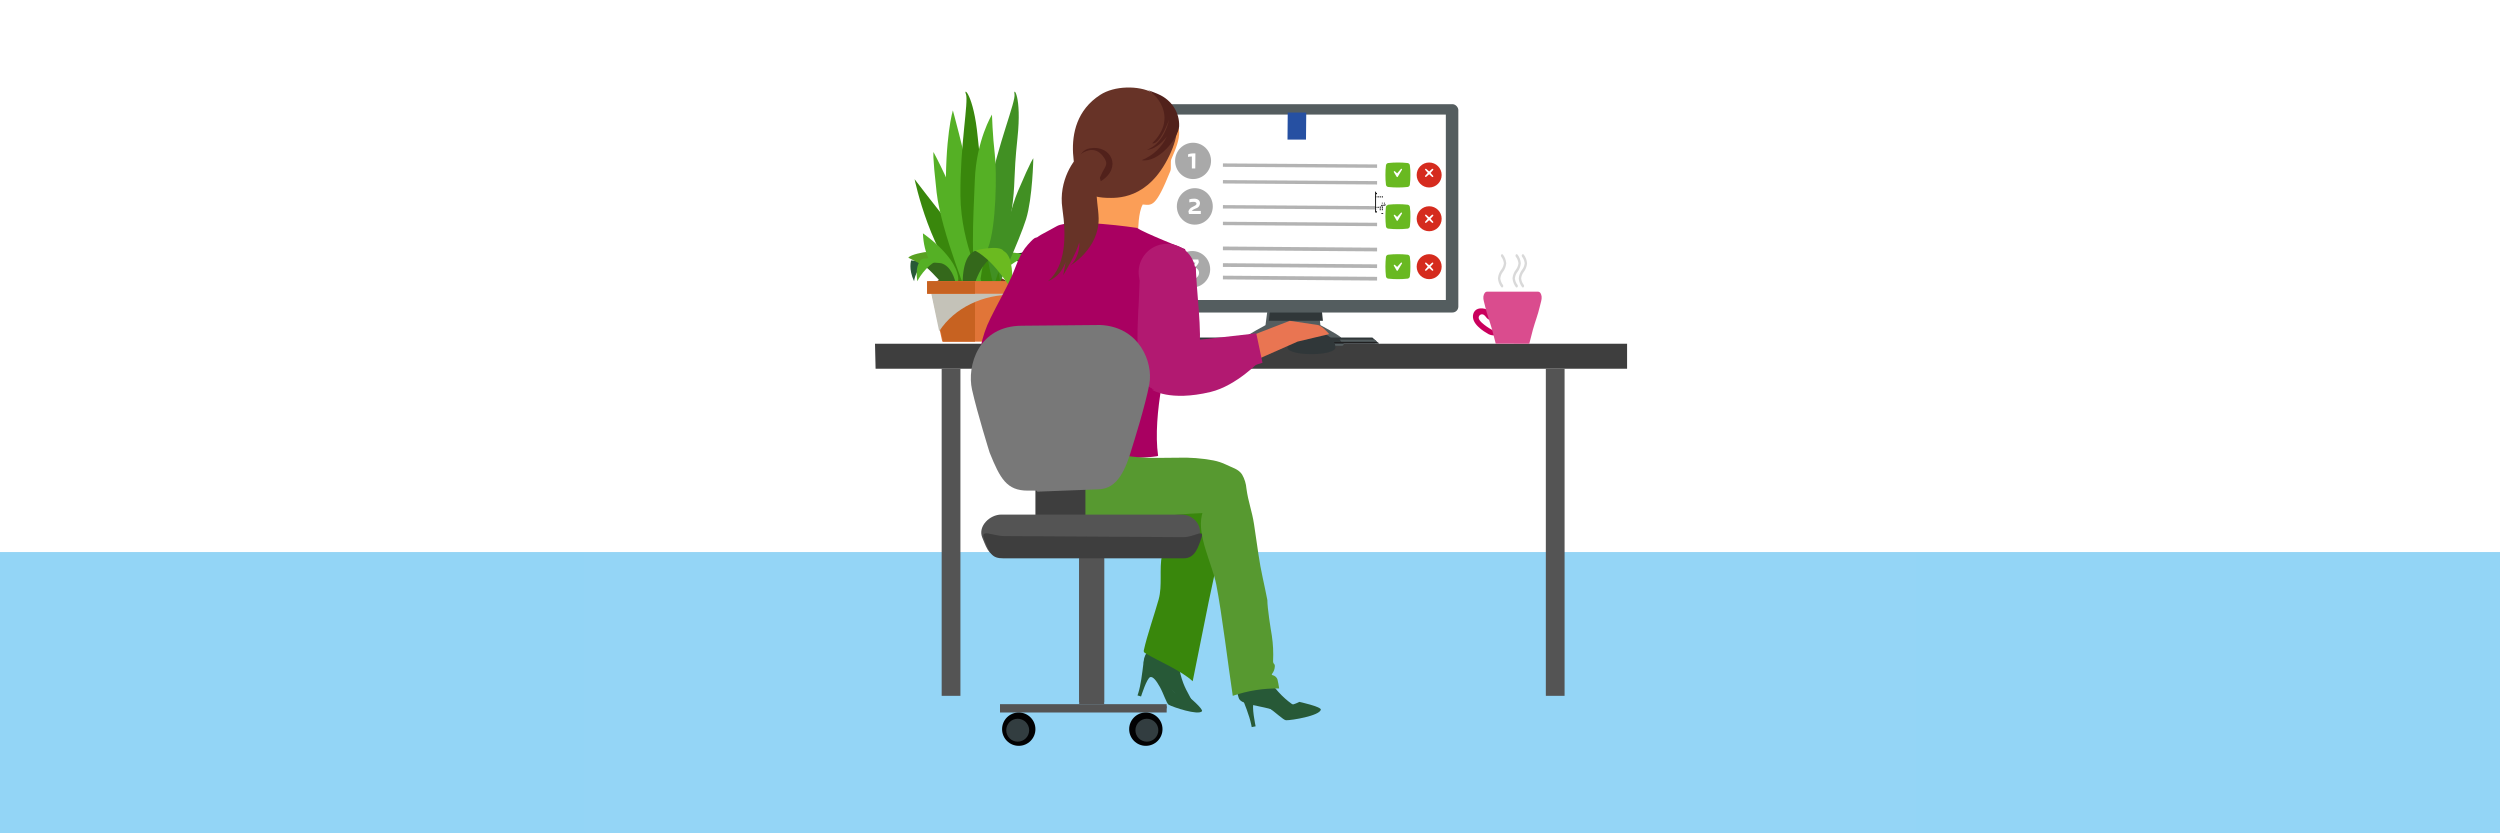<?xml version="1.0" encoding="UTF-8"?>
<svg width="1200px" height="400px" viewBox="0 0 1200 400" version="1.1" xmlns="http://www.w3.org/2000/svg" xmlns:xlink="http://www.w3.org/1999/xlink">
    <title>toolbox / datagedreven-werken / header-06-aan-de slag-datagedreven werken in de praktijk</title>
    <g id="toolbox-/-datagedreven-werken-/-header-06-aan-de-slag-datagedreven-werken-in-de-praktijk" stroke="none" stroke-width="1" fill="none" fill-rule="evenodd">
        <g id="bg-hero-image-datagedreven-werken">
            <polygon id="wit" fill="#FFFFFF" points="0 400 1200 400 1200 0 0 0"></polygon>
            <rect id="Rectangle" fill="#FFFFFF" x="280" y="0" width="640" height="400"></rect>
            <polygon id="wit" fill="#FFFFFF" points="0 400 1200 400 1200 0 0 0"></polygon>
            <polygon id="grijs" fill="#DEDFDE" points="0 400 1200 400 1200 265 0 265"></polygon>
            <polygon id="blauw" fill="#93D5F6" points="0 400 1200 400 1200 265 0 265"></polygon>
        </g>
        <g id="toolbox-/-datagedreven-werken-/-06-aan-de-slag-datagedreven-werken-in-de-praktijk" transform="translate(280, 0)">
            <rect id="Rectangle" fill-opacity="0.01" fill="#D8D8D8" x="0" y="0" width="640" height="400" rx="2"></rect>
            <g id="7176-ICTU-Toolbox_Aan-de-slag--datagedreven-werken-in-de-praktijk" stroke-width="1" transform="translate(140, 42)">
                <rect id="Rectangle" fill="#545454" fill-rule="nonzero" x="32" y="135" width="9" height="157"></rect>
                <path d="M161.087,188.729 C154.122,193.873 148.619,204.16 146.298,216.312 C143.861,229.17 140.051,255.711 137.55,261.523 C133.189,271.811 130.098,269.586 129.033,275.668 C128.52,278.561 133.997,281.699 139.628,286.74 C146.439,292.848 149.453,297.657 151.48,295.458 C153.801,292.976 145.541,289.247 145.169,269.74 C145.054,263.954 155.571,239.136 161.125,226.341 C166.679,213.547 174.965,199.904 172.579,190.967 C171.45,186.787 168.064,183.47 161.035,188.639" id="Path" fill="#275937" fill-rule="nonzero"></path>
                <path d="M150.255,292.038 C150.255,292.038 145.284,292.138 143.16,289.804 C141.035,287.47 138.997,279.009 137.133,275.352 C136.015,273.164 134.77,271.043 133.406,269 C133.406,269 129.603,269.961 128.957,275.49 C128.15,281.979 127.578,286.846 126.348,290.765 L126,291.801 L127.702,292.312 C127.702,292.312 130.498,283.377 132.163,282.99 C133.406,282.703 134.959,284.55 136.748,287.757 C138.537,290.965 139.966,295.707 140.973,296.281 C143.023,297.429 155.063,301.485 156.927,299.426 C157.822,298.44 150.192,292.038 150.192,292.038" id="Path" fill="#275937" fill-rule="nonzero"></path>
                <path d="M161.528,194.189 C157.9,202.568 158.181,214.975 162.346,227.731 C166.715,241.135 174.265,268.564 174.993,275.325 C176.27,287.226 172.438,286.682 174.597,293.041 C175.606,296.046 182.16,296.305 189.812,298.299 C199.074,300.721 204.26,303.79 204.95,300.695 C205.768,297.185 196.416,297.755 186.107,279.43 C183.041,273.991 182.428,244.904 180.882,229.998 C179.336,215.091 179.809,198.01 173.077,190.705 C169.921,187.299 165.169,185.823 161.579,194.189" id="Path" fill="#275937" fill-rule="nonzero"></path>
                <path d="M203.703,294.89 C203.703,294.89 199.088,297.469 195.831,296.334 C192.573,295.199 186.148,287.938 182.451,285.32 C180.256,283.745 177.968,282.302 175.6,281 C175.6,281 172.536,283.863 174.889,289.589 C177.603,296.321 179.659,301.364 180.589,305.813 L180.822,307 L182.697,306.639 C182.697,306.639 180.551,296.489 181.908,295.264 C182.878,294.374 185.36,295.354 188.772,297.572 C192.185,299.791 196.037,303.673 197.291,303.724 C199.877,303.789 213.334,301.609 213.993,298.656 C214.304,297.224 203.652,294.89 203.652,294.89" id="Path" fill="#275937" fill-rule="nonzero"></path>
                <rect id="Rectangle" fill="#545454" fill-rule="nonzero" x="60" y="296" width="80" height="4"></rect>
                <path d="M69,300 C64.582,300 61,303.582 61,308 C61,312.418 64.582,316 69,316 C73.418,316 77,312.418 77,308 C77,303.582 73.418,300 69,300" id="Path" fill="#020203" fill-rule="nonzero"></path>
                <path d="M130,300 C125.582,300 122,303.582 122,308 C122,312.418 125.582,316 130,316 C134.418,316 138,312.418 138,308 C138,303.582 134.418,300 130,300" id="Path" fill="#020203" fill-rule="nonzero"></path>
                <path d="M130.473,303 C127.441,303.015 124.993,305.481 125,308.513 C125.007,311.546 127.468,314 130.5,314 C133.532,314 135.993,311.546 136,308.513 C136,307.049 135.417,305.644 134.38,304.61 C133.344,303.576 131.938,302.996 130.473,303" id="Path" fill="#323D40" fill-rule="nonzero"></path>
                <rect id="Rectangle" fill="#545454" fill-rule="nonzero" x="60" y="297" width="80" height="1"></rect>
                <path d="M68.487,303 C65.451,303.007 62.995,305.473 63,308.509 C63.005,311.545 65.469,314.002 68.504,314 C71.54,313.998 74,311.536 74,308.5 C73.985,305.463 71.523,303.007 68.487,303" id="Path" fill="#323D40" fill-rule="nonzero"></path>
                <rect id="Rectangle" fill="#545454" fill-rule="nonzero" x="98" y="226" width="12" height="70"></rect>
                <rect id="Rectangle" fill="#545454" fill-rule="nonzero" x="98" y="225" width="12" height="70"></rect>
                <path d="M141.628,187.285 C142.079,191.371 138.428,220.812 137.757,224.423 C136.351,231.272 138.002,239.034 136.17,245.665 C134.338,252.296 130.532,263.218 129.048,270.081 C128.984,270.325 128.984,270.582 129.048,270.826 C129.186,271.143 129.44,271.395 129.758,271.533 C136.286,275.491 146.905,279.796 152.492,285 L160.168,246.86 L170,200.598 L163.097,186 L141.628,187.285 Z" id="Path" fill="#39870C" fill-rule="nonzero"></path>
                <path d="M18.754,93 C18.754,93 19.348,85.915 26,83.877 L17.355,83 C17.355,83 15.942,86.968 18.754,93 Z" id="Path" fill="#275937" fill-rule="nonzero"></path>
                <path d="M24.088,79 C24.088,79 17.06,80.044 16,81.724 C16,81.724 31.967,89.158 38,97 C38,97.038 33.105,79 24.088,79 Z" id="Path" fill="#59A121" fill-rule="nonzero"></path>
                <path d="M63,80.62 C70.295,82.052 71.811,89 71.811,89 C74.261,82.788 72.165,79 72.165,79 L63,80.62 Z" id="Path" fill="#1E3C11" fill-rule="nonzero"></path>
                <path d="M63.939,79 C55.217,79.708 52,97 52,97 C57.175,89.128 72,80.908 72,80.908 C70.83,79.432 63.939,79 63.939,79 Z" id="Path" fill="#55B025" fill-rule="nonzero"></path>
                <path d="M65,96 C65,99.873 56.728,103 46.5,103 C36.272,103 28,99.873 28,96 C28,92.127 36.272,89 46.5,89 C56.728,89 65,92.139 65,96 Z" id="Path" fill="#713F1D" fill-rule="nonzero"></path>
                <path d="M68.651,49.671 C62.02,65.202 58,98 58,98 C58,98 69.369,73.293 72.502,63.237 C75.635,53.181 76,34 76,34 C76,34 75.282,34.128 68.651,49.671 Z" id="Path" fill="#419023" fill-rule="nonzero"></path>
                <path d="M34.059,53.459 C34.718,83.425 50.616,95 50.616,95 C57.341,83.323 37.381,11 37.381,11 C37.381,11 33.48,23.532 34.059,53.459 Z" id="Path" fill="#55B025" fill-rule="nonzero"></path>
                <path d="M49.298,23.677 C47.325,3.315 42.26,-0.347 43.642,3.187 C45.023,6.722 40.761,27.941 41.011,51.926 C41.261,75.912 52.403,95.799 52.403,95.799 C52.403,95.799 59.559,99.18 59.967,94.596 C60.506,88.474 54.323,72.634 53.573,58.893 C52.81,44.896 51.285,44.025 49.298,23.677 Z" id="Path" fill="#39870C" fill-rule="nonzero"></path>
                <path d="M68.393,24.192 C70.54,4.007 66.245,-0.503 66.952,3.156 C67.659,6.814 59.082,26.707 54.534,50.158 C49.985,73.608 57.002,95 57.002,95 C57.002,95 61.99,83.008 65.565,59.278 C67.593,45.495 66.259,44.365 68.393,24.192 Z" id="Path" fill="#419023" fill-rule="nonzero"></path>
                <path d="M56.142,13 C56.142,13 48.662,25.286 47.921,44.312 C47.179,63.338 45.514,87.039 50.028,99 C50.028,99 50.366,86.974 54.295,76.922 C58.224,66.87 58.523,40.545 57.495,31.961 C56.468,23.377 56.142,13 56.142,13 Z" id="Path" fill="#55B025" fill-rule="nonzero"></path>
                <path d="M19,44 C19,44 27.022,82.722 45,97 C45,97 43.332,74.522 36.469,66.231 C29.606,57.94 19,44 19,44 Z" id="Path" fill="#39870C" fill-rule="nonzero"></path>
                <path d="M29.579,50.383 C31.709,69.316 46,104 46,104 C46,104 43.387,73.437 40.905,61.794 C38.423,50.152 28.09,31 28.09,31 C28.09,31 27.45,31.451 29.579,50.383 Z" id="Path" fill="#55B025" fill-rule="nonzero"></path>
                <path d="M39.368,96 C43.852,84.083 23,70 23,70 C23.77,90.029 39.368,96 39.368,96 Z" id="Path" fill="#55B025" fill-rule="nonzero"></path>
                <path d="M31.823,84.368 C31.823,84.368 24.565,83.354 23,84.692 C23,84.692 36.49,96.568 39.984,106 C39.984,106 40.74,86.966 31.823,84.368 Z" id="Path" fill="#34681B" fill-rule="nonzero"></path>
                <path d="M20.299,93 C20.299,93 23.963,85.437 31,82.519 C31,82.519 22.988,81.149 21.887,82.861 C21.023,84.163 19.309,86.287 20.299,93 Z" id="Path" fill="#55B025" fill-rule="nonzero"></path>
                <path d="M47.787,78.516 C47.787,78.516 57.351,76.815 60,79.59 C60,79.59 43.668,81.955 45.045,121 C45.032,120.936 36.634,83.31 47.787,78.516 Z" id="Path" fill="#34681B" fill-rule="nonzero"></path>
                <path d="M60.747,122 L32.29,122 C30.21,112.333 28.114,102.667 26,93 L67,93 C64.92,102.667 62.836,112.333 60.747,122 Z" id="Path" fill="#E17538" fill-rule="nonzero"></path>
                <path d="M48,93 L26,93 C28.201,102.667 30.429,112.333 32.683,122 L48,122 L48,93 Z" id="Path" fill="#C76221" fill-rule="nonzero"></path>
                <path d="M26,94.051 C27.595,101.701 29.198,109.35 30.81,117 C38.164,105.602 52.217,99.227 65.842,99.533 C66.232,97.685 66.622,95.836 67,94 L26,94.051 Z" id="Path" fill="#C4C2B8" fill-rule="nonzero"></path>
                <rect id="Rectangle" fill="#E17538" fill-rule="nonzero" x="25" y="93" width="43" height="6"></rect>
                <rect id="Rectangle" fill="#C76221" fill-rule="nonzero" x="25" y="93" width="23" height="6"></rect>
                <path d="M65.954,98 C65.954,98 58.34,83.909 48,78.247 C48,78.247 59.671,75.303 61.739,78.461 C65.085,80.449 66.257,85.293 65.954,98 Z" id="Path" fill="#6BBA20" fill-rule="nonzero"></path>
                <polygon id="Path" fill="#3E3E3E" fill-rule="nonzero" points="361 135 361 123 0 123 0.283 135"></polygon>
                <path d="M224.82,122.682 L223.603,119.914 C222.148,118.504 213.801,114.066 213.801,114.066 L213.801,114.066 L211.698,96.183 L189.805,96 L187.437,114.079 L187.437,114.079 C187.437,114.079 179.011,118.583 177.529,119.966 L176.207,122.695 C175.691,123.178 176.207,124 177.027,124 L223.974,124 C224.794,124 225.297,123.191 224.807,122.695" id="Path" fill="#545D5F" fill-rule="nonzero"></path>
                <polygon id="Path" fill="#303739" fill-rule="nonzero" points="214.232 104.692 202.093 102 189.887 104.446 189 112 215 112"></polygon>
                <rect id="Rectangle" fill="#545D5F" fill-rule="nonzero" x="122" y="8" width="158" height="100" rx="2.83"></rect>
                <rect id="Rectangle" fill="#FFFFFF" fill-rule="nonzero" x="125" y="13" width="149" height="89"></rect>
                <polygon id="Path" fill="#2650A2" fill-rule="nonzero" points="206.876 25 198 25 198.111 12 207 12"></polygon>
                <line x1="137.495" y1="80" x2="137.505" y2="79" id="Path" fill="#BBB9AE" fill-rule="nonzero"></line>
                <line x1="137.495" y1="84" x2="137.505" y2="83" id="Path" fill="#BBB9AE" fill-rule="nonzero"></line>
                <path d="M297.706,117.452 L297.706,117.452 C297.706,117.348 297.566,117.257 297.49,117.153 C297.313,116.986 297.116,116.841 296.904,116.724 L295.821,116.139 C295.048,115.71 294.3,115.237 293.579,114.722 C292.305,113.812 289.872,112.032 289.758,110.576 C289.733,109.948 290.062,109.362 290.604,109.065 C291.147,108.769 291.808,108.816 292.305,109.185 C293.006,109.627 293.414,110.563 294.114,111.07 C296.662,112.89 296.127,108.808 295.248,107.755 C294.29,106.755 293.009,106.146 291.643,106.039 C288.229,105.662 286.815,108.08 287.019,110.342 C287.223,112.604 288.994,114.462 290.841,115.983 C291.769,116.716 292.753,117.373 293.783,117.946 C294.752,118.652 295.917,119.022 297.108,118.999 C297.473,119.01 297.805,118.787 297.939,118.44 C298.074,118.094 297.98,117.698 297.706,117.452 L297.706,117.452 Z" id="Path" fill="#CA005D" fill-rule="nonzero"></path>
                <path d="M297.952,122.948 L296.204,116.217 C295.077,112.228 293.821,109.123 292.967,105.446 C292.734,104.484 292.475,103.536 292.242,102.574 C292.034,101.853 291.959,101.1 292.021,100.352 C292.203,99.053 292.85,97.974 293.834,98 L318.166,98 C319.318,98 319.797,99.092 319.979,100.352 C320.041,101.1 319.966,101.853 319.758,102.574 C319.525,103.536 319.253,104.484 319.033,105.446 C318.179,109.123 316.923,112.228 315.796,116.217 L314.048,123 L297.952,122.948 Z" id="Path" fill="#DA4C8E" fill-rule="nonzero"></path>
                <path d="M310.155,91.63 C310.301,90.442 310.746,89.346 311.423,88.507 C312.301,87.391 312.857,85.93 313,84.361 C312.852,82.788 312.288,81.326 311.402,80.214 C311.177,79.929 310.813,79.929 310.588,80.214 C310.37,80.499 310.37,80.952 310.588,81.237 C311.266,82.075 311.711,83.172 311.856,84.361 C311.711,85.55 311.266,86.646 310.588,87.484 C309.709,88.601 309.15,90.061 309,91.63 C309.15,93.203 309.709,94.667 310.588,95.79 C310.697,95.928 310.846,96.004 311,96 C311.151,96.002 311.296,95.926 311.402,95.79 C311.621,95.5 311.621,95.043 311.402,94.753 C310.729,93.914 310.29,92.817 310.155,91.63 L310.155,91.63 Z" id="Path" fill="#D9D9D9" fill-rule="nonzero"></path>
                <path d="M307.144,91.63 C307.288,90.443 307.729,89.347 308.402,88.506 C309.292,87.398 309.856,85.934 310,84.359 C309.856,82.784 309.292,81.32 308.402,80.212 C308.18,79.929 307.82,79.929 307.598,80.212 C307.376,80.495 307.376,80.953 307.598,81.236 C308.273,82.075 308.715,83.171 308.856,84.359 C308.715,85.547 308.273,86.644 307.598,87.483 C306.714,88.597 306.152,90.058 306,91.63 C306.152,93.205 306.715,94.669 307.598,95.79 C307.704,95.926 307.849,96.002 308,96 C308.151,96.004 308.297,95.928 308.402,95.79 C308.626,95.503 308.626,95.04 308.402,94.753 C307.725,93.916 307.283,92.818 307.144,91.63 L307.144,91.63 Z" id="Path" fill="#D9D9D9" fill-rule="nonzero"></path>
                <path d="M300.144,91.632 C300.288,90.445 300.729,89.349 301.402,88.508 C302.292,87.399 302.856,85.935 303,84.36 C302.856,82.785 302.292,81.321 301.402,80.212 C301.18,79.929 300.82,79.929 300.598,80.212 C300.376,80.495 300.376,80.953 300.598,81.236 C301.273,82.075 301.715,83.172 301.856,84.36 C301.715,85.548 301.273,86.645 300.598,87.484 C299.714,88.599 299.152,90.06 299,91.632 C299.152,93.207 299.715,94.672 300.598,95.792 C300.822,96.069 301.178,96.069 301.402,95.792 C301.626,95.506 301.626,95.042 301.402,94.755 C300.725,93.918 300.283,92.82 300.144,91.632 L300.144,91.632 Z" id="Path" fill="#D9D9D9" fill-rule="nonzero"></path>
                <polygon id="Path" fill="#303739" fill-rule="nonzero" points="137.149 120 238.721 120 242 123 134 123"></polygon>
                <polygon id="Path" fill="#545D5F" fill-rule="nonzero" points="219.241 121 137.673 121 136 122 220 122"></polygon>
                <polygon id="Path" fill="#545D5F" fill-rule="nonzero" points="239.77 121 223 121 223.85 122 241 122"></polygon>
                <polygon id="Path" fill="#1C1A1C" fill-rule="nonzero" points="135.231 122.735 239.771 122.735 242 122.265 134 122.265"></polygon>
                <path d="M221,124.776 C221,129.075 198,129.075 198,124.776 C198,120.477 203.157,117 209.5,117 C215.843,117 221,120.49 221,124.776 Z" id="Path" fill="#303739" fill-rule="nonzero"></path>
                <path d="M178,120.146 L199.075,112 L212.508,113.981 C214.14,114.216 216.99,117.1 218,118.363 L202.819,121.978 L184.684,130 L178,120.146 Z" id="Path" fill="#E97552" fill-rule="nonzero"></path>
                <g id="Group" opacity="0.8" transform="translate(143, 78)" fill-rule="nonzero">
                    <ellipse id="Oval" fill="#949494" cx="9.259" cy="9.244" rx="8.626" ry="8.756"></ellipse>
                    <path d="M7.017,4.551 L12.198,4.551 L12.439,5.837 C12.044,6.896 11.325,7.797 10.387,8.409 L10.387,8.409 C11.636,8.601 12.554,9.698 12.54,10.98 C12.54,12.883 10.741,14.284 8.005,14.259 L6.802,14.259 L6.802,12.986 L7.98,12.986 C9.791,12.986 10.83,12.291 10.843,11.16 C10.843,10.401 10.26,9.746 9.196,9.501 C8.68,9.75 8.135,9.932 7.575,10.041 L7.283,8.756 C8.816,8.444 10.13,7.454 10.868,6.056 L6.992,6.056 L7.017,4.551 Z" id="Path" fill="#FFFFFF"></path>
                </g>
                <path d="M81.275,73.038 C77.017,71.747 77.561,70.869 73.394,75.412 C69.227,79.955 67.467,86.563 65.772,90.306 C62.64,97.236 58.849,103.78 55.536,110.53 C50.67,120.222 49.894,128.185 49.001,139.271 C48.871,141.04 67.7,139.078 68.8,138.729 C71.272,137.929 80.33,118.764 82.323,110.723 C84.316,102.683 81.275,73.038 81.275,73.038 Z" id="Path" fill="#A90061" fill-rule="nonzero"></path>
                <path d="M142.231,34.407 C146.7,24.003 148.961,18.176 138.702,9.58 C135.201,7.147 131.462,5.073 127.541,3.39 C107.454,-2.177 101.887,9.814 98.293,24.523 C95,38.061 98.476,48.283 103.338,53.667 L99.6,66.399 L126.313,69 C126.313,69 126.313,59.896 128.521,56.151 C132.886,56.515 134.651,57.829 141.773,40.09 C142.309,38.802 141.695,35.655 142.231,34.407 Z" id="Path" fill="#FB9E57" fill-rule="nonzero"></path>
                <path d="M125.775,67.397 C128.776,69.626 148.458,77.402 148.73,77.556 C150.889,78.837 139.276,110.67 143.415,120.752 C140.647,125.876 133.069,157.338 135.888,176.759 C136.082,178.104 70,180 70,180 C71.836,165.909 81.367,117.678 78.858,105.7 C75.535,89.815 74.255,76.236 75.354,74.66 C78.018,70.817 80.229,70.625 87.174,66.603 C94.118,62.58 125.775,67.397 125.775,67.397 Z" id="Path" fill="#A90061" fill-rule="nonzero"></path>
                <path d="M108.085,3.545 C114.979,-0.941 126.624,-1.019 133.142,2.463 C139.659,5.945 150.85,12.778 141.295,32.679 C131.051,54.04 116.056,53.088 111.019,52.958 C101.931,52.605 98.854,48.589 98.854,48.589 C98.854,48.589 85.664,18.06 108.085,3.545 Z" id="Path" fill="#673327" fill-rule="nonzero"></path>
                <path d="M100.845,33.149 C105.023,31.313 107.905,42.886 108.365,45 C118.893,38.49 113.253,27.321 103.045,29.213 C101.481,29.452 100.077,30.305 99.144,31.581 C98.211,32.858 97.825,34.453 98.074,36.014 L100.845,33.149 Z" id="Path" fill="#51211B" fill-rule="nonzero"></path>
                <path d="M99.118,31.721 C95.555,34.065 87.975,44.665 89.932,58.02 C91.888,71.376 91.603,85.775 83,93 C93.054,89.046 92.782,76.502 92.782,76.502 L90.346,90.128 C90.346,90.128 96.941,79.245 98.017,74.325 C98.392,76.489 97.369,82.516 93.715,85.517 C93.715,85.517 107.617,77.391 107.345,62.811 C107.268,58.162 105.972,52.302 106.477,49.147 C108.188,38.212 112.956,38.406 110.118,33.95 C106.309,28.038 101.67,30.073 99.118,31.721 Z" id="Path" fill="#673327" fill-rule="nonzero"></path>
                <path d="M136.022,3.231 C133.521,2.109 130.288,1 130.288,1 C133.681,1.867 146.253,13.75 133.056,26.794 C136.781,27.687 141.158,15.434 141.158,15.434 C141.158,15.434 139.162,26.692 130.514,29.893 C133.734,29.829 137.459,27.062 140.093,23.517 C137.733,28.654 133.403,32.726 128,34.891 C136.142,36.268 145.681,24.282 145.987,18.608 C146.255,12.013 142.31,5.925 136.022,3.231 L136.022,3.231 Z" id="Path" fill="#51211B" fill-rule="nonzero"></path>
                <path d="M153.963,86 C153.963,86 154.09,88.478 154.14,89.711 C154.146,89.737 154.146,89.764 154.14,89.791 C155.116,106.636 157.347,119.784 154.875,135 L126.601,133.675 C126.594,133.617 126.594,133.559 126.601,133.502 C126.462,132.177 126.348,130.852 126.284,129.433 C126.158,127.565 126.082,125.643 126.044,123.694 C125.93,118.578 126.044,113.237 126.335,107.79 C126.335,106.941 126.436,106.106 126.5,105.271 L126.665,101.719 L127.222,87.988 L153.963,86 Z" id="Path" fill="#B21971" fill-rule="nonzero"></path>
                <ellipse id="Oval" fill="#B21971" fill-rule="nonzero" transform="translate(140.36, 131.956) rotate(-60.62) translate(-140.36, -131.956) " cx="140.36" cy="131.956" rx="14.458" ry="14.484"></ellipse>
                <ellipse id="Oval" fill="#B21971" fill-rule="nonzero" transform="translate(140.183, 88.64) rotate(-21) translate(-140.183, -88.64) " cx="140.183" cy="88.64" rx="13.639" ry="13.605"></ellipse>
                <ellipse id="Oval" fill="#B21971" fill-rule="nonzero" transform="translate(138.417, 134.116) rotate(-7.25) translate(-138.417, -134.116) " cx="138.417" cy="134.116" rx="11.725" ry="11.686"></ellipse>
                <polygon id="Path" fill="#B21971" fill-rule="nonzero" points="183.008 118 185.817 131.29 186 132.139 140.442 146 136 123.334"></polygon>
                <path d="M133,145.095 C133,145.095 141.298,150.854 161.017,146.155 C173.606,143.166 185,131 185,131 L133,145.095 Z" id="Path" fill="#B21971" fill-rule="nonzero"></path>
                <line x1="167" y1="77.22" x2="241" y2="77.78" id="Path" stroke="#B3B3B3" stroke-width="1.78"></line>
                <line x1="167" y1="85.225" x2="241" y2="85.775" id="Path" stroke="#B3B3B3" stroke-width="1.78"></line>
                <line x1="167" y1="91.22" x2="241" y2="91.78" id="Path" stroke="#B3B3B3" stroke-width="1.78"></line>
                <g id="Group" opacity="0.8" transform="translate(144, 26)" fill-rule="nonzero">
                    <ellipse id="Oval" fill="#949494" cx="8.677" cy="9.229" rx="8.626" ry="8.717"></ellipse>
                    <path d="M6.347,6.003 C7.169,5.754 8.022,5.624 8.88,5.619 L9.792,5.619 L9.729,12.877 L8.095,12.877 L8.095,7.142 C7.471,7.131 6.848,7.178 6.233,7.283 L6.347,6.003 Z" id="Path" fill="#FFFFFF"></path>
                </g>
                <g id="Group" opacity="0.8" transform="translate(144, 48)" fill-rule="nonzero">
                    <ellipse id="Oval" fill="#949494" cx="9.513" cy="9.077" rx="8.626" ry="8.756"></ellipse>
                    <path d="M6.878,5.67 C7.617,5.467 8.38,5.364 9.145,5.361 C11.045,5.361 12.008,6.274 11.995,7.689 C11.929,8.777 11.193,9.705 10.159,10.003 L9.221,10.389 C8.775,10.565 8.382,10.858 8.081,11.237 L8.081,11.237 L12.388,11.237 L12.388,12.716 L6.688,12.716 L6.447,11.43 C6.735,10.509 7.407,9.762 8.284,9.386 L9.297,8.859 C10.057,8.473 10.323,8.177 10.323,7.714 C10.323,7.251 9.842,6.891 8.93,6.879 C8.237,6.87 7.546,6.961 6.878,7.149 L6.878,5.67 Z" id="Path" fill="#FFFFFF"></path>
                </g>
                <line x1="167" y1="45.255" x2="241" y2="45.745" id="Path" stroke="#B3B3B3" stroke-width="1.64"></line>
                <line x1="167" y1="37.255" x2="241" y2="37.745" id="Path" stroke="#B3B3B3" stroke-width="1.64"></line>
                <line x1="167" y1="65.255" x2="241" y2="65.745" id="Path" stroke="#B3B3B3" stroke-width="1.64"></line>
                <line x1="167" y1="57.26" x2="241" y2="57.74" id="Path" stroke="#B3B3B3" stroke-width="1.64"></line>
                <path d="M256.729,37.314 C256.64,36.778 256.224,36.356 255.691,36.26 C252.57,35.913 249.421,35.913 246.301,36.26 C245.767,36.356 245.351,36.778 245.262,37.314 C245.072,38.871 244.985,40.438 245.002,42.007 C244.985,43.575 245.072,45.143 245.262,46.7 C245.349,47.234 245.767,47.653 246.301,47.74 C249.421,48.087 252.57,48.087 255.691,47.74 C256.224,47.653 256.642,47.234 256.729,46.7 C256.92,45.143 257.006,43.575 256.989,42.007 C257.033,40.438 256.946,38.868 256.729,37.314 L256.729,37.314 Z" id="Path" fill="#69B921" fill-rule="nonzero"></path>
                <path d="M252.891,39.082 C252.772,38.973 252.589,38.973 252.47,39.082 L250.626,41.2 L249.524,40.205 C249.406,40.103 249.23,40.103 249.113,40.205 C248.995,40.308 248.966,40.478 249.043,40.613 L250.395,42.851 C250.452,42.945 250.555,43.002 250.666,43 L250.666,43 C250.777,43.002 250.88,42.945 250.937,42.851 L252.941,39.489 C253.036,39.362 253.014,39.183 252.891,39.082 L252.891,39.082 Z" id="Path" fill="#FFFFFF" fill-rule="nonzero"></path>
                <path d="M256.73,57.3 C256.643,56.766 256.224,56.347 255.691,56.26 C252.57,55.913 249.42,55.913 246.299,56.26 C245.765,56.347 245.347,56.766 245.26,57.3 C244.913,60.419 244.913,63.567 245.26,66.686 C245.349,67.222 245.765,67.644 246.299,67.74 C249.42,68.087 252.57,68.087 255.691,67.74 C256.224,67.644 256.64,67.222 256.73,66.686 C256.92,65.129 257.007,63.562 256.989,61.993 C257.032,60.424 256.945,58.854 256.73,57.3 Z" id="Path" fill="#69B921" fill-rule="nonzero"></path>
                <path d="M252.89,60.081 C252.771,59.973 252.588,59.973 252.469,60.081 L250.625,62.125 L249.523,61.133 C249.404,61.035 249.231,61.035 249.112,61.133 C248.996,61.232 248.966,61.398 249.041,61.53 L250.394,63.851 C250.454,63.942 250.555,63.998 250.665,64 L250.665,64 C250.775,63.998 250.876,63.942 250.936,63.851 L252.94,60.498 C253.036,60.368 253.015,60.186 252.89,60.081 L252.89,60.081 Z" id="Path" fill="#FFFFFF" fill-rule="nonzero"></path>
                <path d="M256.73,81.3 C256.643,80.766 256.224,80.347 255.691,80.26 C252.57,79.913 249.42,79.913 246.299,80.26 C245.765,80.347 245.347,80.766 245.26,81.3 C244.913,84.419 244.913,87.567 245.26,90.686 C245.349,91.222 245.765,91.644 246.299,91.74 C249.42,92.087 252.57,92.087 255.691,91.74 C256.224,91.644 256.64,91.222 256.73,90.686 C256.92,89.129 257.007,87.562 256.989,85.993 C257.032,84.424 256.945,82.854 256.73,81.3 L256.73,81.3 Z" id="Path" fill="#69B921" fill-rule="nonzero"></path>
                <path d="M252.89,84.081 C252.771,83.973 252.588,83.973 252.469,84.081 L250.625,86.125 L249.523,85.133 C249.404,85.035 249.231,85.035 249.112,85.133 C248.996,85.232 248.966,85.398 249.041,85.53 L250.394,87.851 C250.454,87.942 250.555,87.998 250.665,88 L250.665,88 C250.775,87.998 250.876,87.942 250.936,87.851 L252.94,84.498 C253.036,84.368 253.015,84.186 252.89,84.081 L252.89,84.081 Z" id="Path" fill="#FFFFFF" fill-rule="nonzero"></path>
                <polygon id="Path" fill="#FFFFFF" points="240.197 50.014 240.354 50 245.961 56.011 246 56.527 243.668 56.541 243.825 57.001 244.834 59.177 244.795 59.414 244.349 59.958 243.707 60 243.262 59.554 242.607 57.88 242.135 57.029 240.419 58.87 240 58.828 240 50.098"></polygon>
                <polygon id="Path" fill="#000000" fill-rule="nonzero" points="240.92 51.226 240.5 51.226 240.5 59.401 240.92 59.401 240.92 60 240.08 60 240.08 50 240.5 50 240.5 50.585 240.92 50.585 240.92 51.17"></polygon>
                <polygon id="Path" fill="#000000" fill-rule="nonzero" points="245 56.672 243.392 56.672 243.392 57 243 57 243 56.336 244.598 56.336 244.598 56 245 56"></polygon>
                <path d="M243.083,60.3 L243.923,60.3 C243.928,60.38 243.928,60.46 243.923,60.54 L243.923,60.7 L243.073,60.7 L243.073,60.3 L243.083,60.3 Z" id="Path" fill="#000000" fill-rule="nonzero"></path>
                <polygon id="Path" fill="#000000" fill-rule="nonzero" points="243.29 58.915 243.29 58.085 243.71 58.085 243.71 58.915"></polygon>
                <polygon id="Path" fill="#000000" fill-rule="nonzero" points="242.705 58.92 242.295 58.92 242.295 58.08 242.705 58.08 242.705 58.89"></polygon>
                <polygon id="Path" fill="#000000" fill-rule="nonzero" points="243.705 57.91 243.295 57.91 243.295 57.08 243.705 57.08 243.705 57.92"></polygon>
                <polygon id="Path" fill="#000000" fill-rule="nonzero" points="242.295 57.085 242.705 57.085 242.705 57.915 242.295 57.915"></polygon>
                <path d="M243.705,52.71 L243.285,52.71 L243.285,52.51 C243.29,52.437 243.29,52.363 243.285,52.29 L243.715,52.29 L243.715,52.37 C243.715,52.48 243.715,52.6 243.715,52.71 L243.705,52.71 Z" id="Path" fill="#000000" fill-rule="nonzero"></path>
                <polygon id="Path" fill="#000000" fill-rule="nonzero" points="243.71 55.71 243.29 55.71 243.29 55.29 243.7 55.29 243.7 55.71"></polygon>
                <polygon id="Path" fill="#000000" fill-rule="nonzero" points="244.285 55.285 244.715 55.285 244.715 55.715 244.295 55.715 244.295 55.295"></polygon>
                <polygon id="Path" fill="#000000" fill-rule="nonzero" points="240.71 52.705 240.29 52.705 240.29 52.285 240.71 52.285 240.71 52.715"></polygon>
                <polygon id="Path" fill="#000000" fill-rule="nonzero" points="240.285 57.705 240.285 57.295 240.715 57.295 240.715 57.705"></polygon>
                <polygon id="Path" fill="#000000" fill-rule="nonzero" points="241.29 52.295 241.71 52.295 241.71 52.705 241.29 52.705 241.29 52.305"></polygon>
                <polygon id="Path" fill="#000000" fill-rule="nonzero" points="242.295 52.3 242.705 52.3 242.705 52.71 242.295 52.71 242.295 52.29"></polygon>
                <polygon id="Path" fill="#000000" fill-rule="nonzero" points="243.7 52.69 243.3 52.69 243.3 52.29 243.7 52.29 243.7 52.71"></polygon>
                <polygon id="Path" fill="#000000" fill-rule="nonzero" points="241.295 57.715 241.295 57.285 241.705 57.285 241.705 57.705 241.295 57.705"></polygon>
                <polygon id="Path" fill="#000000" fill-rule="nonzero" points="242.705 52.705 242.295 52.705 242.295 52.295 242.705 52.295"></polygon>
                <path d="M241.71,52.69 L241.29,52.69 L241.29,52.28 L241.7,52.28 L241.7,52.56 C241.7,52.62 241.7,52.67 241.7,52.72 L241.71,52.69 Z" id="Path" fill="#000000" fill-rule="nonzero"></path>
                <path d="M241.71,57.305 C241.71,57.405 241.71,57.505 241.71,57.605 L241.71,57.705 L241.29,57.705 L241.29,57.295 L241.71,57.295 L241.71,57.305 Z" id="Path" fill="#000000" fill-rule="nonzero"></path>
                <circle id="Oval" fill="#D52B1E" fill-rule="nonzero" cx="266" cy="42" r="6"></circle>
                <path d="M267.373,39.098 L265.995,40.308 L264.606,39.098 C264.467,38.967 264.249,38.967 264.109,39.098 C263.972,39.234 263.972,39.454 264.109,39.59 L265.332,40.965 L264.109,42.329 C264.016,42.419 263.979,42.551 264.011,42.675 C264.044,42.8 264.14,42.897 264.265,42.932 C264.39,42.966 264.524,42.932 264.617,42.842 L266.005,41.632 L267.373,42.894 C267.516,43.035 267.748,43.035 267.891,42.894 C268.034,42.752 268.034,42.522 267.891,42.381 L266.668,41.016 L267.901,39.6 C268.033,39.462 268.033,39.246 267.901,39.108 C267.756,38.981 267.539,38.981 267.394,39.108" id="Shape" fill="#FFFFFF" fill-rule="nonzero"></path>
                <circle id="Oval" fill="#D52B1E" fill-rule="nonzero" cx="266" cy="63" r="6"></circle>
                <path d="M267.367,61.103 L265.988,62.328 L264.598,61.103 C264.46,60.966 264.237,60.966 264.1,61.103 C263.967,61.246 263.967,61.468 264.1,61.611 L265.324,62.992 L264.1,64.382 C263.967,64.526 263.967,64.748 264.1,64.891 C264.237,65.028 264.46,65.028 264.598,64.891 L265.988,63.666 L267.367,64.891 C267.508,65.034 267.737,65.037 267.881,64.896 C268.024,64.756 268.026,64.526 267.886,64.382 L266.662,62.992 L267.896,61.643 C267.987,61.55 268.021,61.416 267.987,61.291 C267.952,61.166 267.853,61.069 267.727,61.036 C267.602,61.004 267.468,61.041 267.378,61.134" id="Shape" fill="#FFFFFF" fill-rule="nonzero"></path>
                <circle id="Oval" fill="#D52B1E" fill-rule="nonzero" cx="266" cy="86" r="6"></circle>
                <path d="M267.367,84.107 L265.996,85.329 L264.614,84.107 C264.471,83.967 264.243,83.969 264.103,84.112 C263.964,84.255 263.966,84.485 264.108,84.625 L265.325,86.002 L264.108,87.379 C263.966,87.519 263.964,87.748 264.103,87.891 C264.243,88.034 264.471,88.037 264.614,87.896 L265.996,86.675 L267.367,87.876 C267.51,88.019 267.74,88.019 267.883,87.876 C268.025,87.733 268.025,87.501 267.883,87.358 L266.666,85.981 L267.893,84.625 C268.036,84.482 268.036,84.25 267.893,84.107 C267.751,83.964 267.52,83.964 267.378,84.107" id="Shape" fill="#FFFFFF" fill-rule="nonzero"></path>
                <rect id="Rectangle" fill="#545454" fill-rule="nonzero" x="322" y="135" width="9" height="157"></rect>
                <path d="M158,204.358 C140.855,205.647 118.141,206.719 101.021,205.39 C101.112,204.277 100.943,202.418 101.021,201.319 C112.754,201.02 130.236,200.382 141.968,200.097 C145.86,199.871 149.763,200.039 153.623,200.599 C155.462,200.925 157.637,201.875 157.832,203.91 L158,204.358 Z" id="Path" fill="#39870C" fill-rule="nonzero"></path>
                <path d="M102.451,173.071 C103.068,172.504 112.735,175.506 113.686,175.648 C128.34,178.431 133.469,177.71 145.526,177.697 C151.161,177.525 156.797,177.957 162.34,178.985 C164.511,179.404 166.619,180.101 168.613,181.06 C171.261,182.426 174.474,183.096 176.197,185.763 C177.391,187.837 178.107,190.153 178.292,192.54 C179.166,198.983 180.927,203.119 181.917,209.51 C182.671,214.432 183.395,219.354 184.089,224.276 C185.092,231.543 186.969,238.875 188.331,246.039 C188.331,249.905 189.848,259.388 190.491,263.176 C191.08,267.159 191.278,271.19 191.082,275.211 C191.039,275.58 191.097,275.954 191.249,276.293 C191.391,276.551 191.635,276.731 191.776,276.976 C191.901,277.259 191.95,277.57 191.918,277.878 C191.859,279.155 191.41,280.383 190.632,281.396 C190.529,281.537 190.401,281.705 190.478,281.872 C190.555,282.04 190.761,282.079 190.941,282.104 C191.951,282.365 192.776,283.093 193.164,284.063 C193.517,285.512 193.796,286.979 194,288.457 C186.426,288.342 178.89,289.541 171.723,292 C169.577,277.826 166.582,252.855 163.831,238.682 C161.864,228.657 154.537,215.308 156.89,205.284 C156.942,204.94 157.033,204.603 157.159,204.279 C149.357,204.614 140.809,205.09 133.173,206.959 C126.245,208.685 119.239,210.116 112.208,211.275 C106.818,212.064 101.39,212.559 95.947,212.757 C91.834,213.079 102.451,173.084 102.451,173.071 Z" id="Path" fill="#579930" fill-rule="nonzero"></path>
                <rect id="Rectangle" fill="#3E3E3E" fill-rule="nonzero" x="77" y="168" width="24" height="52" rx="4.5"></rect>
                <path d="M147.201,205 L60.613,205 C55.102,205 49.345,210.6 51.441,215.903 C54.158,222.768 55.102,225 60.613,225 L147.201,225 C152.712,225 154.109,219.529 155.532,215.735 C157.551,210.239 152.712,205 147.201,205 Z" id="Path" fill="#545454" fill-rule="nonzero"></path>
                <path d="M148.016,215.838 L61.99,215.306 C56.463,215.306 50.342,211.516 52.412,216.85 C55.13,223.755 56.075,226 61.588,226 L148.21,226 C153.724,226 155.121,220.497 156.545,216.681 C158.564,211.204 153.53,215.838 148.016,215.838 Z" id="Path" fill="#3E3E3E" fill-rule="nonzero"></path>
                <path d="M108.151,114 L70.606,114.348 C49.496,114.348 44.035,133.671 46.579,145.034 C49.122,156.396 55.022,175.243 55.022,175.243 C60.084,187.804 63.26,193.498 73.317,193.498 L77.462,193.498 C77.643,193.665 77.797,193.845 77.978,194 L107.377,192.866 C116.582,192.583 120.417,183.23 123.619,172.138 C123.619,172.138 129.803,152.634 131.688,142.354 C133.573,132.074 127.053,114.889 108.151,114 Z" id="Path" fill="#787878" fill-rule="nonzero"></path>
            </g>
        </g>
    </g>
</svg>